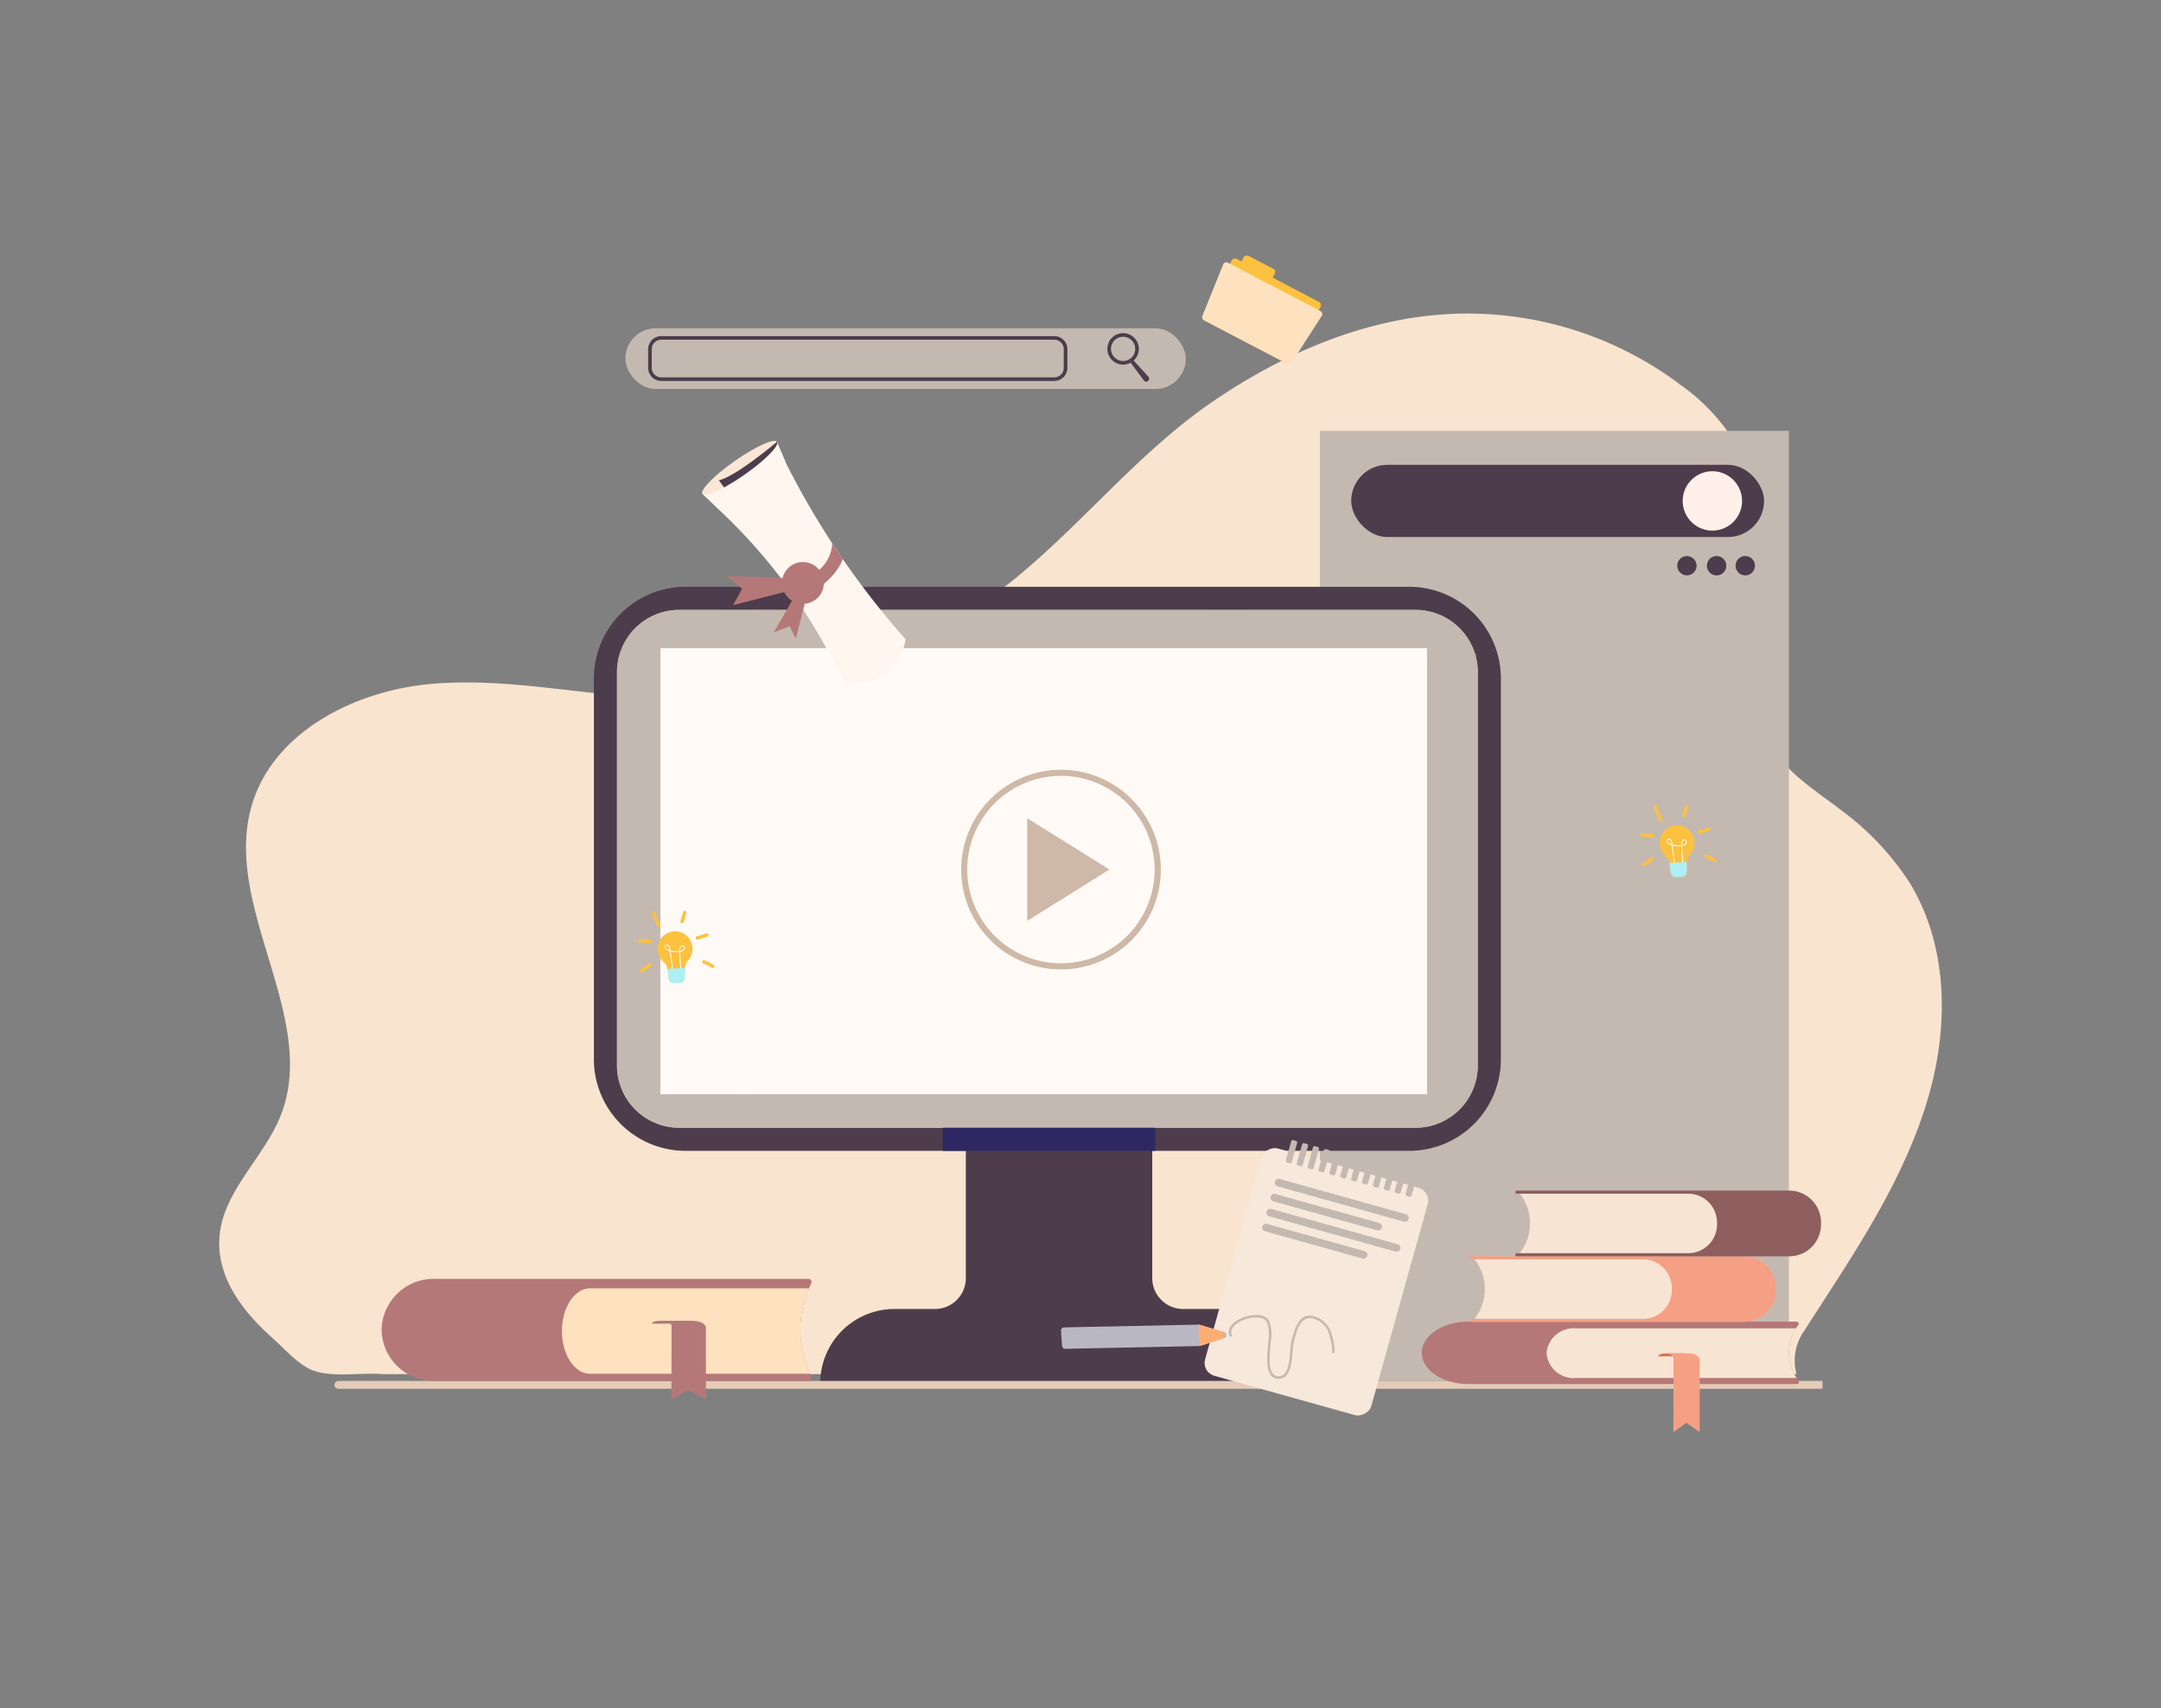 <svg xmlns="http://www.w3.org/2000/svg" xmlns:xlink="http://www.w3.org/1999/xlink" width="190.76" height="150.799" viewBox="0 0 190.76 150.799">
  <rect x="0" y="0" width="190.76" height="150.799" fill="#808080" stroke="none"/>
  <defs>
    <clipPath id="clip-path">
      <path id="Rectángulo_5469" data-name="Rectángulo 5469" d="M5.5,0H40.217a5.5,5.5,0,0,1,5.5,5.5V70.488a5.5,5.5,0,0,1-5.5,5.5H5.5A5.5,5.5,0,0,1,0,70.49V5.5A5.5,5.5,0,0,1,5.5,0Z" transform="translate(452.937 1153.528) rotate(90)" fill="#c4b9b0"/>
    </clipPath>
  </defs>
  <g id="Grupo_69797" data-name="Grupo 69797" transform="translate(-322.486 -1099.689)">
    <rect id="Rectángulo_5434" data-name="Rectángulo 5434" width="190.76" height="150.799" transform="translate(322.486 1099.689)" fill="none"/>
    <g id="Grupo_69796" data-name="Grupo 69796">
      <path id="Trazado_101537" data-name="Trazado 101537" d="M350.353,1220.746a2.938,2.938,0,0,1-.282-.1c-1.259-.483-2.421-1.855-3.411-2.731-2.669-2.36-5.209-5.519-4.773-9.31.451-3.917,3.919-6.766,5.373-10.432,3.415-8.613-5.045-18.238-2.61-27.177,1.806-6.627,9.106-10.345,15.95-10.937s13.671,1.1,20.537,1.283a47.382,47.382,0,0,0,31.18-10.765c6.112-5.063,10.927-11.221,17.574-15.68,6.222-4.173,13.393-7.213,20.957-7.506a31.253,31.253,0,0,1,20,6.282,17.41,17.41,0,0,1,6.05,7.538c1.431,3.893.781,8.193.331,12.316s-.6,8.587,1.619,12.088c1.529,2.409,3.872,3.838,6.076,5.527a24.621,24.621,0,0,1,6.059,6.352c3.389,5.433,3.554,12.4,1.855,18.574-2.135,7.759-6.813,14.434-11.087,21.1a4.563,4.563,0,0,0-.683,3.823H356.229C354.436,1220.834,352.105,1221.279,350.353,1220.746Z" fill="#f9e4cf"/>
      <g id="Grupo_69906" data-name="Grupo 69906">
        <g id="Grupo_69798" data-name="Grupo 69798">
          <path id="Trazado_101683" data-name="Trazado 101683" d="M430.869,1215.243h-3.944a2.727,2.727,0,0,1-2.726-2.726v-12.023l-16.455-.231v12.254a2.727,2.727,0,0,1-2.726,2.726h-3.573a6.553,6.553,0,0,0-6.553,6.552h42.53A6.553,6.553,0,0,0,430.869,1215.243Z" fill="#4d3c4b"/>
        </g>
        <g id="Grupo_69799" data-name="Grupo 69799">
          <rect id="Rectángulo_5464" data-name="Rectángulo 5464" width="41.404" height="83.866" transform="translate(438.995 1137.723)" fill="#c4b9b0"/>
        </g>
        <g id="Grupo_69803" data-name="Grupo 69803">
          <g id="Grupo_69800" data-name="Grupo 69800">
            <rect id="Rectángulo_5465" data-name="Rectángulo 5465" width="6.145" height="8.842" rx="0.3" transform="translate(428.521 1127.837) rotate(-62.396)" fill="#fcc13f"/>
          </g>
          <g id="Grupo_69801" data-name="Grupo 69801">
            <rect id="Rectángulo_5466" data-name="Rectángulo 5466" width="1.443" height="3.109" rx="0.3" transform="translate(431.742 1123.404) rotate(-62.397)" fill="#fcc13f"/>
          </g>
          <g id="Grupo_69802" data-name="Grupo 69802">
            <path id="Trazado_101684" data-name="Trazado 101684" d="M436.505,1131.7a.3.3,0,0,1-.391.1l-7.352-3.844a.3.3,0,0,1-.139-.379l1.841-4.546a.3.3,0,0,1,.417-.153l8.168,4.27a.306.306,0,0,1,.151.19.3.3,0,0,1-.038.239Z" fill="#fee2bf"/>
          </g>
        </g>
        <g id="Grupo_69804" data-name="Grupo 69804">
          <path id="Rectángulo_5467" data-name="Rectángulo 5467" d="M8.091,0H71.972a8.092,8.092,0,0,1,8.092,8.092V41.7a8.091,8.091,0,0,1-8.091,8.091H8.092A8.092,8.092,0,0,1,0,41.7V8.091A8.091,8.091,0,0,1,8.091,0Z" transform="translate(374.911 1151.49)" fill="#4d3c4b"/>
        </g>
        <g id="Grupo_69807" data-name="Grupo 69807">
          <g id="Grupo_69806" data-name="Grupo 69806">
            <path id="Rectángulo_5468" data-name="Rectángulo 5468" d="M5.5,0H40.217a5.5,5.5,0,0,1,5.5,5.5V70.488a5.5,5.5,0,0,1-5.5,5.5H5.5A5.5,5.5,0,0,1,0,70.49V5.5A5.5,5.5,0,0,1,5.5,0Z" transform="translate(452.937 1153.528) rotate(90)" fill="#c4b9b0"/>
            <g id="Grupo_69805" data-name="Grupo 69805" clip-path="url(#clip-path)">
              <path id="Trazado_101685" data-name="Trazado 101685" d="M389.5,1153.528l-12.554.12v-.12Z" fill="#c4b9b0"/>
              <path id="Trazado_101686" data-name="Trazado 101686" d="M432.61,1153.528l-55.662.531v-.412l12.554-.12Z" fill="#c4b9b0"/>
              <path id="Trazado_101687" data-name="Trazado 101687" d="M452.937,1153.745l-75.988.725v-.411l55.662-.531h20.326Z" fill="#c4b9b0"/>
              <path id="Trazado_101688" data-name="Trazado 101688" d="M452.937,1154.157l-75.988.725v-.412l75.988-.725Z" fill="#c4b9b0"/>
              <path id="Trazado_101689" data-name="Trazado 101689" d="M452.937,1154.568l-75.988.725v-.411l75.988-.725Z" fill="#c4b9b0"/>
              <path id="Trazado_101690" data-name="Trazado 101690" d="M452.937,1154.98l-75.988.725v-.412l75.988-.725Z" fill="#c4b9b0"/>
              <path id="Trazado_101691" data-name="Trazado 101691" d="M452.937,1155.391l-75.988.725v-.411l75.988-.725Z" fill="#c4b9b0"/>
              <path id="Trazado_101692" data-name="Trazado 101692" d="M452.937,1155.8l-75.988.725v-.412l75.988-.725Z" fill="#c4b9b0"/>
              <path id="Trazado_101693" data-name="Trazado 101693" d="M452.937,1156.214l-75.988.725v-.411l75.988-.725Z" fill="#c4b9b0"/>
              <path id="Trazado_101694" data-name="Trazado 101694" d="M452.937,1156.626l-75.988.725v-.412l75.988-.725Z" fill="#c4b9b0"/>
              <path id="Trazado_101695" data-name="Trazado 101695" d="M452.937,1157.038l-75.988.725v-.411l75.988-.725Z" fill="#c4b9b0"/>
              <path id="Trazado_101696" data-name="Trazado 101696" d="M452.937,1157.449l-75.988.725v-.412l75.988-.725Z" fill="#c4b9b0"/>
              <path id="Trazado_101697" data-name="Trazado 101697" d="M452.937,1157.861l-75.988.725v-.411l75.988-.725Z" fill="#c4b9b0"/>
              <path id="Trazado_101698" data-name="Trazado 101698" d="M452.937,1158.272l-75.988.725v-.412l75.988-.725Z" fill="#c4b9b0"/>
              <path id="Trazado_101699" data-name="Trazado 101699" d="M452.937,1158.684l-75.988.725V1159l75.988-.725Z" fill="#c4b9b0"/>
              <path id="Trazado_101700" data-name="Trazado 101700" d="M452.937,1159.1l-75.988.725v-.412l75.988-.725Z" fill="#c4b9b0"/>
              <path id="Trazado_101701" data-name="Trazado 101701" d="M452.937,1159.507l-75.988.725v-.411l75.988-.725Z" fill="#c4b9b0"/>
              <path id="Trazado_101702" data-name="Trazado 101702" d="M452.937,1159.919l-75.988.725v-.412l75.988-.725Z" fill="#c4b9b0"/>
              <path id="Trazado_101703" data-name="Trazado 101703" d="M452.937,1160.33l-75.988.725v-.411l75.988-.725Z" fill="#c4b9b0"/>
              <path id="Trazado_101704" data-name="Trazado 101704" d="M452.937,1160.742l-75.988.725v-.412l75.988-.725Z" fill="#c4b9b0"/>
              <path id="Trazado_101705" data-name="Trazado 101705" d="M452.937,1161.153l-75.988.725v-.411l75.988-.725Z" fill="#c4b9b0"/>
              <path id="Trazado_101706" data-name="Trazado 101706" d="M452.937,1161.565l-75.988.725v-.412l75.988-.725Z" fill="#c4b9b0"/>
              <path id="Trazado_101707" data-name="Trazado 101707" d="M452.937,1161.976l-75.988.725v-.411l75.988-.725Z" fill="#c4b9b0"/>
              <path id="Trazado_101708" data-name="Trazado 101708" d="M452.937,1162.388l-75.988.725v-.412l75.988-.725Z" fill="#c4b9b0"/>
              <path id="Trazado_101709" data-name="Trazado 101709" d="M452.937,1162.8l-75.988.725v-.411l75.988-.725Z" fill="#c4b9b0"/>
              <path id="Trazado_101710" data-name="Trazado 101710" d="M452.937,1163.211l-75.988.725v-.412l75.988-.725Z" fill="#c4b9b0"/>
              <path id="Trazado_101711" data-name="Trazado 101711" d="M452.937,1163.623l-75.988.725v-.411l75.988-.725Z" fill="#c4b9b0"/>
              <path id="Trazado_101712" data-name="Trazado 101712" d="M452.937,1164.034l-75.988.725v-.412l75.988-.725Z" fill="#c4b9b0"/>
              <path id="Trazado_101713" data-name="Trazado 101713" d="M452.937,1164.446l-75.988.725v-.411l75.988-.725Z" fill="#c4b9b0"/>
              <path id="Trazado_101714" data-name="Trazado 101714" d="M452.937,1164.857l-75.988.725v-.412l75.988-.725Z" fill="#c4b9b0"/>
              <path id="Trazado_101715" data-name="Trazado 101715" d="M452.937,1165.269l-75.988.725v-.411l75.988-.725Z" fill="#c4b9b0"/>
              <path id="Trazado_101716" data-name="Trazado 101716" d="M452.937,1165.68l-75.988.725v-.412l75.988-.725Z" fill="#c4b9b0"/>
              <path id="Trazado_101717" data-name="Trazado 101717" d="M452.937,1166.092l-75.988.725v-.411l75.988-.725Z" fill="#c4b9b0"/>
              <path id="Trazado_101718" data-name="Trazado 101718" d="M452.937,1166.5l-75.988.725v-.412l75.988-.725Z" fill="#c4b9b0"/>
              <path id="Trazado_101719" data-name="Trazado 101719" d="M452.937,1166.915l-75.988.725v-.411l75.988-.725Z" fill="#c4b9b0"/>
              <path id="Trazado_101720" data-name="Trazado 101720" d="M452.937,1167.327l-75.988.725v-.412l75.988-.725Z" fill="#c4b9b0"/>
              <path id="Trazado_101721" data-name="Trazado 101721" d="M452.937,1167.738l-75.988.725v-.411l75.988-.725Z" fill="#c4b9b0"/>
              <path id="Trazado_101722" data-name="Trazado 101722" d="M452.937,1168.15l-75.988.725v-.412l75.988-.725Z" fill="#c4b9b0"/>
              <path id="Trazado_101723" data-name="Trazado 101723" d="M452.937,1168.561l-75.988.725v-.411l75.988-.725Z" fill="#c4b9b0"/>
              <path id="Trazado_101724" data-name="Trazado 101724" d="M452.937,1168.973l-75.988.725v-.412l75.988-.725Z" fill="#c4b9b0"/>
              <path id="Trazado_101725" data-name="Trazado 101725" d="M452.937,1169.384l-75.988.725v-.411l75.988-.725Z" fill="#c4b9b0"/>
              <path id="Trazado_101726" data-name="Trazado 101726" d="M452.937,1169.8l-75.988.725v-.412l75.988-.725Z" fill="#c4b9b0"/>
              <path id="Trazado_101727" data-name="Trazado 101727" d="M452.937,1170.208l-75.988.725v-.411l75.988-.725Z" fill="#c4b9b0"/>
              <path id="Trazado_101728" data-name="Trazado 101728" d="M452.937,1170.619l-75.988.725v-.412l75.988-.725Z" fill="#c4b9b0"/>
              <path id="Trazado_101729" data-name="Trazado 101729" d="M452.937,1171.031l-75.988.725v-.411l75.988-.725Z" fill="#c4b9b0"/>
              <path id="Trazado_101730" data-name="Trazado 101730" d="M452.937,1171.442l-75.988.725v-.412l75.988-.725Z" fill="#c4b9b0"/>
              <path id="Trazado_101731" data-name="Trazado 101731" d="M452.937,1171.854l-75.988.725v-.411l75.988-.725Z" fill="#c4b9b0"/>
              <path id="Trazado_101732" data-name="Trazado 101732" d="M452.937,1172.265l-75.988.725v-.412l75.988-.725Z" fill="#c4b9b0"/>
              <path id="Trazado_101733" data-name="Trazado 101733" d="M452.937,1172.677l-75.988.726v-.412l75.988-.725Z" fill="#c4b9b0"/>
              <path id="Trazado_101734" data-name="Trazado 101734" d="M452.937,1173.089l-75.988.725v-.411l75.988-.726Z" fill="#c4b9b0"/>
              <path id="Trazado_101735" data-name="Trazado 101735" d="M452.937,1173.5l-75.988.726v-.412l75.988-.725Z" fill="#c4b9b0"/>
              <path id="Trazado_101736" data-name="Trazado 101736" d="M452.937,1173.912l-75.988.725v-.411l75.988-.726Z" fill="#c4b9b0"/>
              <path id="Trazado_101737" data-name="Trazado 101737" d="M452.937,1174.323l-75.988.726v-.412l75.988-.725Z" fill="#c4b9b0"/>
              <path id="Trazado_101738" data-name="Trazado 101738" d="M452.937,1174.735l-75.988.725v-.411l75.988-.726Z" fill="#c4b9b0"/>
              <path id="Trazado_101739" data-name="Trazado 101739" d="M452.937,1175.146l-75.988.726v-.412l75.988-.725Z" fill="#c4b9b0"/>
              <path id="Trazado_101740" data-name="Trazado 101740" d="M452.937,1175.558l-75.988.725v-.411l75.988-.726Z" fill="#c4b9b0"/>
              <path id="Trazado_101741" data-name="Trazado 101741" d="M452.937,1175.969l-75.988.726v-.412l75.988-.725Z" fill="#c4b9b0"/>
              <path id="Trazado_101742" data-name="Trazado 101742" d="M452.937,1176.381l-75.988.725v-.411l75.988-.726Z" fill="#c4b9b0"/>
              <path id="Trazado_101743" data-name="Trazado 101743" d="M452.937,1176.792l-75.988.726v-.412l75.988-.725Z" fill="#c4b9b0"/>
              <path id="Trazado_101744" data-name="Trazado 101744" d="M452.937,1177.2l-75.988.725v-.411l75.988-.726Z" fill="#c4b9b0"/>
              <path id="Trazado_101745" data-name="Trazado 101745" d="M452.937,1177.616l-75.988.726v-.412l75.988-.725Z" fill="#c4b9b0"/>
              <path id="Trazado_101746" data-name="Trazado 101746" d="M452.937,1178.027l-75.988.725v-.411l75.988-.726Z" fill="#c4b9b0"/>
              <path id="Trazado_101747" data-name="Trazado 101747" d="M452.937,1178.439l-75.988.726v-.412l75.988-.725Z" fill="#c4b9b0"/>
              <path id="Trazado_101748" data-name="Trazado 101748" d="M452.937,1178.85l-75.988.725v-.411l75.988-.726Z" fill="#c4b9b0"/>
              <path id="Trazado_101749" data-name="Trazado 101749" d="M452.937,1179.262l-75.988.726v-.412l75.988-.725Z" fill="#c4b9b0"/>
              <path id="Trazado_101750" data-name="Trazado 101750" d="M452.937,1179.673l-75.988.725v-.411l75.988-.726Z" fill="#c4b9b0"/>
              <path id="Trazado_101751" data-name="Trazado 101751" d="M452.937,1180.085l-75.988.726v-.412l75.988-.725Z" fill="#c4b9b0"/>
              <path id="Trazado_101752" data-name="Trazado 101752" d="M452.937,1180.5l-75.988.725v-.411l75.988-.726Z" fill="#c4b9b0"/>
              <path id="Trazado_101753" data-name="Trazado 101753" d="M452.937,1180.908l-75.988.726v-.412l75.988-.725Z" fill="#c4b9b0"/>
              <path id="Trazado_101754" data-name="Trazado 101754" d="M452.937,1181.32l-75.988.725v-.411l75.988-.726Z" fill="#c4b9b0"/>
              <path id="Trazado_101755" data-name="Trazado 101755" d="M452.937,1181.731l-75.988.725v-.412l75.988-.725Z" fill="#c4b9b0"/>
              <path id="Trazado_101756" data-name="Trazado 101756" d="M452.937,1182.143l-75.988.725v-.411l75.988-.725Z" fill="#c4b9b0"/>
              <path id="Trazado_101757" data-name="Trazado 101757" d="M452.937,1182.554l-75.988.725v-.412l75.988-.725Z" fill="#c4b9b0"/>
              <path id="Trazado_101758" data-name="Trazado 101758" d="M452.937,1182.966l-75.988.725v-.411l75.988-.725Z" fill="#c4b9b0"/>
              <path id="Trazado_101759" data-name="Trazado 101759" d="M452.937,1183.378l-75.988.725v-.412l75.988-.725Z" fill="#c4b9b0"/>
              <path id="Trazado_101760" data-name="Trazado 101760" d="M452.937,1183.789l-75.988.725v-.411l75.988-.725Z" fill="#c4b9b0"/>
              <path id="Trazado_101761" data-name="Trazado 101761" d="M452.937,1184.2l-75.988.725v-.412l75.988-.725Z" fill="#c4b9b0"/>
              <path id="Trazado_101762" data-name="Trazado 101762" d="M452.937,1184.612l-75.988.725v-.411l75.988-.725Z" fill="#c4b9b0"/>
              <path id="Trazado_101763" data-name="Trazado 101763" d="M452.937,1185.024l-75.988.725v-.412l75.988-.725Z" fill="#c4b9b0"/>
              <path id="Trazado_101764" data-name="Trazado 101764" d="M452.937,1185.435l-75.988.725v-.411l75.988-.725Z" fill="#c4b9b0"/>
              <path id="Trazado_101765" data-name="Trazado 101765" d="M452.937,1185.847l-75.988.725v-.412l75.988-.725Z" fill="#c4b9b0"/>
              <path id="Trazado_101766" data-name="Trazado 101766" d="M452.937,1186.258l-75.988.725v-.411l75.988-.725Z" fill="#c4b9b0"/>
              <path id="Trazado_101767" data-name="Trazado 101767" d="M452.937,1186.67l-75.988.725v-.412l75.988-.725Z" fill="#c4b9b0"/>
              <path id="Trazado_101768" data-name="Trazado 101768" d="M452.937,1187.082l-75.988.725v-.411l75.988-.725Z" fill="#c4b9b0"/>
              <path id="Trazado_101769" data-name="Trazado 101769" d="M452.937,1187.493l-75.988.725v-.412l75.988-.725Z" fill="#c4b9b0"/>
              <path id="Trazado_101770" data-name="Trazado 101770" d="M452.937,1187.9l-75.988.725v-.411l75.988-.725Z" fill="#c4b9b0"/>
              <path id="Trazado_101771" data-name="Trazado 101771" d="M452.937,1188.316l-75.988.725v-.412l75.988-.725Z" fill="#c4b9b0"/>
              <path id="Trazado_101772" data-name="Trazado 101772" d="M452.937,1188.728l-75.988.725v-.411l75.988-.725Z" fill="#c4b9b0"/>
              <path id="Trazado_101773" data-name="Trazado 101773" d="M452.937,1189.139l-75.988.725v-.412l75.988-.725Z" fill="#c4b9b0"/>
              <path id="Trazado_101774" data-name="Trazado 101774" d="M452.937,1189.551l-75.988.725v-.411l75.988-.725Z" fill="#c4b9b0"/>
              <path id="Trazado_101775" data-name="Trazado 101775" d="M452.937,1189.963l-75.988.725v-.412l75.988-.725Z" fill="#c4b9b0"/>
              <path id="Trazado_101776" data-name="Trazado 101776" d="M452.937,1190.374l-75.988.725v-.411l75.988-.725Z" fill="#c4b9b0"/>
              <path id="Trazado_101777" data-name="Trazado 101777" d="M452.937,1190.786l-75.988.725v-.412l75.988-.725Z" fill="#c4b9b0"/>
              <path id="Trazado_101778" data-name="Trazado 101778" d="M452.937,1191.2l-75.988.725v-.411l75.988-.725Z" fill="#c4b9b0"/>
              <path id="Trazado_101779" data-name="Trazado 101779" d="M452.937,1191.609l-75.988.725v-.412l75.988-.725Z" fill="#c4b9b0"/>
              <path id="Trazado_101780" data-name="Trazado 101780" d="M452.937,1192.02l-75.988.725v-.411l75.988-.725Z" fill="#c4b9b0"/>
              <path id="Trazado_101781" data-name="Trazado 101781" d="M452.937,1192.432l-75.988.725v-.412l75.988-.725Z" fill="#c4b9b0"/>
              <path id="Trazado_101782" data-name="Trazado 101782" d="M452.937,1192.843l-75.988.725v-.411l75.988-.725Z" fill="#c4b9b0"/>
              <path id="Trazado_101783" data-name="Trazado 101783" d="M452.937,1193.255l-75.988.725v-.412l75.988-.725Z" fill="#c4b9b0"/>
              <path id="Trazado_101784" data-name="Trazado 101784" d="M452.937,1193.667l-75.988.725v-.411l75.988-.725Z" fill="#c4b9b0"/>
              <path id="Trazado_101785" data-name="Trazado 101785" d="M452.937,1194.078l-75.988.725v-.412l75.988-.725Z" fill="#c4b9b0"/>
              <path id="Trazado_101786" data-name="Trazado 101786" d="M452.937,1194.49l-75.988.725v-.411l75.988-.725Z" fill="#c4b9b0"/>
              <path id="Trazado_101787" data-name="Trazado 101787" d="M452.937,1194.9l-75.988.725v-.412l75.988-.725Z" fill="#c4b9b0"/>
              <path id="Trazado_101788" data-name="Trazado 101788" d="M452.937,1195.313l-75.988.725v-.411l75.988-.725Z" fill="#c4b9b0"/>
              <path id="Trazado_101789" data-name="Trazado 101789" d="M452.937,1195.724l-75.988.725v-.412l75.988-.725Z" fill="#c4b9b0"/>
              <path id="Trazado_101790" data-name="Trazado 101790" d="M452.937,1196.136l-75.988.725v-.411l75.988-.725Z" fill="#c4b9b0"/>
              <path id="Trazado_101791" data-name="Trazado 101791" d="M452.937,1196.547l-75.988.725v-.412l75.988-.725Z" fill="#c4b9b0"/>
              <path id="Trazado_101792" data-name="Trazado 101792" d="M452.937,1196.959l-75.988.725v-.411l75.988-.725Z" fill="#c4b9b0"/>
              <path id="Trazado_101793" data-name="Trazado 101793" d="M376.948,1197.684l75.988-.725v2.285H376.948Z" fill="#c4b9b0"/>
            </g>
          </g>
        </g>
        <g id="Grupo_69808" data-name="Grupo 69808">
          <rect id="Rectángulo_5470" data-name="Rectángulo 5470" width="67.673" height="39.374" transform="translate(380.782 1156.908)" fill="#fffaf6"/>
        </g>
        <g id="Grupo_69809" data-name="Grupo 69809">
          <path id="Trazado_101794" data-name="Trazado 101794" d="M387.342,1215.915H369.276a2.3,2.3,0,0,0-2.252,2.337h0a2.3,2.3,0,0,0,2.252,2.336h18.067A4.636,4.636,0,0,1,387.342,1215.915Z" fill="#fae0b2"/>
        </g>
        <g id="Grupo_69811" data-name="Grupo 69811">
          <g id="Grupo_69810" data-name="Grupo 69810">
            <path id="Trazado_101795" data-name="Trazado 101795" d="M352.014,1221.939h0a.347.347,0,0,0,.347.348h131.01v-.695H352.361A.346.346,0,0,0,352.014,1221.939Z" fill="#e4cbb7"/>
          </g>
        </g>
        <g id="Grupo_69812" data-name="Grupo 69812">
          <rect id="Rectángulo_5471" data-name="Rectángulo 5471" width="36.445" height="6.374" rx="3.187" transform="translate(441.763 1140.722)" fill="#4d3c4b"/>
        </g>
        <g id="Grupo_69813" data-name="Grupo 69813">
          <circle id="Elipse_4637" data-name="Elipse 4637" cx="0.854" cy="0.854" r="0.854" transform="translate(470.542 1148.775)" fill="#4d3c4b"/>
        </g>
        <g id="Grupo_69814" data-name="Grupo 69814">
          <path id="Trazado_101796" data-name="Trazado 101796" d="M474.87,1149.629a.854.854,0,1,1-.854-.854A.854.854,0,0,1,474.87,1149.629Z" fill="#4d3c4b"/>
        </g>
        <g id="Grupo_69815" data-name="Grupo 69815">
          <path id="Trazado_101797" data-name="Trazado 101797" d="M477.4,1149.629a.854.854,0,1,1-.854-.854A.854.854,0,0,1,477.4,1149.629Z" fill="#4d3c4b"/>
        </g>
        <g id="Grupo_69816" data-name="Grupo 69816">
          <path id="Trazado_101798" data-name="Trazado 101798" d="M476.264,1143.909a2.62,2.62,0,1,1-2.62-2.62A2.62,2.62,0,0,1,476.264,1143.909Z" fill="#fff1e9"/>
        </g>
        <g id="Grupo_69817" data-name="Grupo 69817">
          <rect id="Rectángulo_5472" data-name="Rectángulo 5472" width="18.761" height="2.038" transform="translate(405.71 1199.244)" fill="#2d2861"/>
        </g>
        <g id="Grupo_69834" data-name="Grupo 69834">
          <g id="Grupo_69818" data-name="Grupo 69818">
            <path id="Trazado_101799" data-name="Trazado 101799" d="M470.437,1172.549a1.55,1.55,0,0,1,1.221,2.586,1.03,1.03,0,0,0-.261.669l-.02.85a.451.451,0,0,1-.424.439l-.518.029a.45.45,0,0,1-.471-.388c-.116-.847-.1-1.168-.451-1.478A1.55,1.55,0,0,1,470.437,1172.549Z" fill="#fcc13f"/>
          </g>
          <g id="Grupo_69820" data-name="Grupo 69820">
            <g id="Grupo_69819" data-name="Grupo 69819">
              <path id="Trazado_101800" data-name="Trazado 101800" d="M471.014,1176.106c-.069-.686-.118-1.445-.127-1.73a2.076,2.076,0,0,1-.757-.044c.085.566.156,1.14.211,1.708l-.074.007c-.056-.577-.128-1.16-.214-1.736a.684.684,0,0,1-.4-.231.271.271,0,0,1-.031-.21c.05-.185.276-.187.388-.034a.955.955,0,0,1,.113.417,1.988,1.988,0,0,0,.768.049.67.67,0,0,1,.1-.394c.277-.4.742.331-.024.458.007.222.054,1,.127,1.733Zm.031-2.156a.6.6,0,0,0-.085.341.436.436,0,0,0,.322-.173C471.368,1173.971,471.194,1173.733,471.045,1173.95Zm-1.3-.139a.167.167,0,0,0-.037.23.581.581,0,0,0,.33.19.8.8,0,0,0-.1-.351C469.9,1173.82,469.755,1173.807,469.747,1173.811Z" fill="#fff"/>
            </g>
          </g>
          <g id="Grupo_69821" data-name="Grupo 69821">
            <path id="Trazado_101801" data-name="Trazado 101801" d="M471.4,1175.783v.021l-.02.85a.451.451,0,0,1-.424.439l-.518.029a.45.45,0,0,1-.471-.388c-.052-.377-.077-.649-.12-.863Z" fill="#adeff7"/>
          </g>
          <g id="Grupo_69823" data-name="Grupo 69823">
            <g id="Grupo_69822" data-name="Grupo 69822">
              <path id="Trazado_101802" data-name="Trazado 101802" d="M471.28,1171.729l.234-.808a.147.147,0,0,0-.283-.082l-.234.808a.149.149,0,0,0,.1.183A.147.147,0,0,0,471.28,1171.729Z" fill="#fcc13f"/>
            </g>
          </g>
          <g id="Grupo_69825" data-name="Grupo 69825">
            <g id="Grupo_69824" data-name="Grupo 69824">
              <path id="Trazado_101803" data-name="Trazado 101803" d="M472.531,1173.279l.843-.267a.147.147,0,0,0-.089-.281l-.843.267a.147.147,0,0,0,.089.281Z" fill="#fcc13f"/>
            </g>
          </g>
          <g id="Grupo_69827" data-name="Grupo 69827">
            <g id="Grupo_69826" data-name="Grupo 69826">
              <path id="Trazado_101804" data-name="Trazado 101804" d="M473.972,1175.725a.147.147,0,0,0-.047-.2,4.792,4.792,0,0,0-.816-.41.148.148,0,0,0-.191.085.146.146,0,0,0,.084.19,4.514,4.514,0,0,1,.767.385A.148.148,0,0,0,473.972,1175.725Z" fill="#fcc13f"/>
            </g>
          </g>
          <g id="Grupo_69829" data-name="Grupo 69829">
            <g id="Grupo_69828" data-name="Grupo 69828">
              <path id="Trazado_101805" data-name="Trazado 101805" d="M469.147,1172.164a.148.148,0,0,0,.063-.2,5.579,5.579,0,0,1-.427-1.077.147.147,0,1,0-.284.079,5.937,5.937,0,0,0,.449,1.135A.147.147,0,0,0,469.147,1172.164Z" fill="#fcc13f"/>
            </g>
          </g>
          <g id="Grupo_69831" data-name="Grupo 69831">
            <g id="Grupo_69830" data-name="Grupo 69830">
              <path id="Trazado_101806" data-name="Trazado 101806" d="M468.508,1173.467a.148.148,0,0,0-.136-.158l-.954-.07a.147.147,0,1,0-.022.294l.954.07A.147.147,0,0,0,468.508,1173.467Z" fill="#fcc13f"/>
            </g>
          </g>
          <g id="Grupo_69833" data-name="Grupo 69833">
            <g id="Grupo_69832" data-name="Grupo 69832">
              <path id="Trazado_101807" data-name="Trazado 101807" d="M467.57,1176.173a.133.133,0,0,0,.038-.014,4.667,4.667,0,0,0,.815-.558.148.148,0,1,0-.192-.224,4.276,4.276,0,0,1-.763.523.147.147,0,0,0,.1.273Z" fill="#fcc13f"/>
            </g>
          </g>
        </g>
        <g id="Grupo_69851" data-name="Grupo 69851">
          <g id="Grupo_69835" data-name="Grupo 69835">
            <path id="Trazado_101808" data-name="Trazado 101808" d="M381.992,1181.9a1.55,1.55,0,0,1,1.222,2.586,1.034,1.034,0,0,0-.262.67l-.02.85a.449.449,0,0,1-.424.438l-.518.029a.45.45,0,0,1-.471-.388c-.116-.847-.1-1.168-.45-1.478A1.549,1.549,0,0,1,381.992,1181.9Z" fill="#fcc13f"/>
          </g>
          <g id="Grupo_69837" data-name="Grupo 69837">
            <g id="Grupo_69836" data-name="Grupo 69836">
              <path id="Trazado_101809" data-name="Trazado 101809" d="M382.569,1185.452c-.068-.686-.118-1.445-.127-1.729a2.069,2.069,0,0,1-.756-.045c.084.567.155,1.14.21,1.708l-.073.007c-.056-.577-.128-1.16-.215-1.735a.7.7,0,0,1-.4-.231.274.274,0,0,1-.031-.211c.051-.185.276-.187.388-.033a.946.946,0,0,1,.114.416,1.981,1.981,0,0,0,.767.049.672.672,0,0,1,.1-.394c.277-.4.742.331-.023.458.006.222.053,1,.126,1.733Zm.031-2.156a.6.6,0,0,0-.085.341.433.433,0,0,0,.322-.173C382.923,1183.317,382.749,1183.079,382.6,1183.3Zm-1.3-.139a.166.166,0,0,0-.037.23.574.574,0,0,0,.33.19.832.832,0,0,0-.1-.351A.3.3,0,0,0,381.3,1183.157Z" fill="#fff"/>
            </g>
          </g>
          <g id="Grupo_69838" data-name="Grupo 69838">
            <path id="Trazado_101810" data-name="Trazado 101810" d="M382.953,1185.129v.022l-.02.85a.449.449,0,0,1-.424.438l-.518.029a.45.45,0,0,1-.471-.388c-.051-.377-.076-.649-.119-.863Z" fill="#adeff7"/>
          </g>
          <g id="Grupo_69840" data-name="Grupo 69840">
            <g id="Grupo_69839" data-name="Grupo 69839">
              <path id="Trazado_101811" data-name="Trazado 101811" d="M382.836,1181.075l.234-.808a.148.148,0,0,0-.284-.082l-.234.808a.148.148,0,1,0,.284.082Z" fill="#fcc13f"/>
            </g>
          </g>
          <g id="Grupo_69842" data-name="Grupo 69842">
            <g id="Grupo_69841" data-name="Grupo 69841">
              <path id="Trazado_101812" data-name="Trazado 101812" d="M384.087,1182.625l.843-.267a.147.147,0,1,0-.089-.281l-.844.267a.148.148,0,1,0,.09.281Z" fill="#fcc13f"/>
            </g>
          </g>
          <g id="Grupo_69844" data-name="Grupo 69844">
            <g id="Grupo_69843" data-name="Grupo 69843">
              <path id="Trazado_101813" data-name="Trazado 101813" d="M385.527,1185.071a.147.147,0,0,0-.046-.2,4.8,4.8,0,0,0-.817-.41.149.149,0,0,0-.191.085.147.147,0,0,0,.084.19,4.54,4.54,0,0,1,.767.385A.147.147,0,0,0,385.527,1185.071Z" fill="#fcc13f"/>
            </g>
          </g>
          <g id="Grupo_69846" data-name="Grupo 69846">
            <g id="Grupo_69845" data-name="Grupo 69845">
              <path id="Trazado_101814" data-name="Trazado 101814" d="M380.7,1181.51a.146.146,0,0,0,.063-.2,5.619,5.619,0,0,1-.427-1.077.147.147,0,0,0-.181-.1.149.149,0,0,0-.1.182,5.873,5.873,0,0,0,.45,1.135A.146.146,0,0,0,380.7,1181.51Z" fill="#fcc13f"/>
            </g>
          </g>
          <g id="Grupo_69848" data-name="Grupo 69848">
            <g id="Grupo_69847" data-name="Grupo 69847">
              <path id="Trazado_101815" data-name="Trazado 101815" d="M380.063,1182.813a.148.148,0,0,0-.136-.158l-.954-.07a.147.147,0,0,0-.022.294l.955.07A.146.146,0,0,0,380.063,1182.813Z" fill="#fcc13f"/>
            </g>
          </g>
          <g id="Grupo_69850" data-name="Grupo 69850">
            <g id="Grupo_69849" data-name="Grupo 69849">
              <path id="Trazado_101816" data-name="Trazado 101816" d="M379.125,1185.52a.14.14,0,0,0,.038-.015,4.629,4.629,0,0,0,.815-.558.147.147,0,0,0-.191-.224,4.326,4.326,0,0,1-.764.523.148.148,0,0,0,.1.274Z" fill="#fcc13f"/>
            </g>
          </g>
        </g>
        <g id="Grupo_69852" data-name="Grupo 69852">
          <path id="Trazado_101817" data-name="Trazado 101817" d="M481.26,1216.6c.08-.111-.041-.24-.225-.24H452.1c-2.269,0-4.107,1.233-4.107,2.753h0c0,1.521,1.838,2.754,4.107,2.754h28.946c.184,0,.306-.13.225-.241h0A4.119,4.119,0,0,1,481.26,1216.6Z" fill="#b57878"/>
        </g>
        <g id="Grupo_69853" data-name="Grupo 69853">
          <path id="Trazado_101818" data-name="Trazado 101818" d="M481.029,1216.954H461.613a2.39,2.39,0,0,0-2.6,2.109v.159a2.391,2.391,0,0,0,2.6,2.109h19.458A4.06,4.06,0,0,1,481.029,1216.954Z" fill="#f7e4d3"/>
        </g>
        <g id="Grupo_69854" data-name="Grupo 69854">
          <path id="Trazado_101819" data-name="Trazado 101819" d="M452.656,1216.116h15.171a2.537,2.537,0,0,0,2.437-2.626h0a2.537,2.537,0,0,0-2.437-2.627H452.656a4.271,4.271,0,0,1,.108,5.1Z" fill="#f7e4d3"/>
        </g>
        <g id="Grupo_69855" data-name="Grupo 69855">
          <path id="Trazado_101820" data-name="Trazado 101820" d="M470.064,1213.49h0a2.55,2.55,0,0,0-2.464-2.627H452.38a.132.132,0,0,1-.127-.138h0a.131.131,0,0,1,.127-.134h24.144a2.813,2.813,0,0,1,2.719,2.9h0a2.814,2.814,0,0,1-2.719,2.9H452.38a.132.132,0,0,1-.127-.135h0a.132.132,0,0,1,.127-.138H467.6A2.55,2.55,0,0,0,470.064,1213.49Z" fill="#f5a084"/>
        </g>
        <g id="Grupo_69856" data-name="Grupo 69856">
          <path id="Trazado_101821" data-name="Trazado 101821" d="M456.647,1210.318h15.171a2.536,2.536,0,0,0,2.436-2.627h0a2.537,2.537,0,0,0-2.436-2.627H456.647a4.273,4.273,0,0,1,.108,5.1Z" fill="#f7e4d3"/>
        </g>
        <g id="Grupo_69857" data-name="Grupo 69857">
          <path id="Trazado_101822" data-name="Trazado 101822" d="M474.054,1207.691h0a2.55,2.55,0,0,0-2.464-2.627H456.371a.132.132,0,0,1-.128-.137h0a.132.132,0,0,1,.128-.135h24.143a2.814,2.814,0,0,1,2.72,2.9h0a2.814,2.814,0,0,1-2.72,2.9H456.371a.133.133,0,0,1-.128-.135h0a.133.133,0,0,1,.128-.138H471.59A2.549,2.549,0,0,0,474.054,1207.691Z" fill="#8e5e5e"/>
        </g>
        <g id="Grupo_69860" data-name="Grupo 69860">
          <g id="Grupo_69858" data-name="Grupo 69858">
            <path id="Trazado_101823" data-name="Trazado 101823" d="M471.139,1219.16h-1.624c-.349,0-.632.108-.632.242v.021h2.256Z" fill="#cf7653"/>
          </g>
          <g id="Grupo_69859" data-name="Grupo 69859">
            <path id="Trazado_101824" data-name="Trazado 101824" d="M472.524,1219.766c0-.335-.424-.606-.947-.606h-2.084c.4,0,.719.206.719.46l-.01,6.5,1.151-.836,1.173.836Z" fill="#f5a084"/>
          </g>
        </g>
        <g id="Grupo_69861" data-name="Grupo 69861">
          <path id="Trazado_101825" data-name="Trazado 101825" d="M394.1,1212.973a.275.275,0,0,0-.257-.392H360.852a4.6,4.6,0,0,0-4.682,4.505h0a4.6,4.6,0,0,0,4.682,4.506h33a.275.275,0,0,0,.257-.394h0A9.161,9.161,0,0,1,394.1,1212.973Z" fill="#b57878"/>
        </g>
        <g id="Grupo_69862" data-name="Grupo 69862">
          <path id="Trazado_101826" data-name="Trazado 101826" d="M393.895,1213.419h-19.32c-1.372,0-2.484,1.688-2.484,3.771h0c0,2.083,1.112,3.771,2.484,3.771H394A9.151,9.151,0,0,1,393.895,1213.419Z" fill="#fee2bf"/>
        </g>
        <g id="Grupo_69865" data-name="Grupo 69865">
          <g id="Grupo_69863" data-name="Grupo 69863">
            <path id="Trazado_101827" data-name="Trazado 101827" d="M382.983,1216.279h-2.129c-.458,0-.829.108-.829.242v.021h2.958Z" fill="#b57878"/>
          </g>
          <g id="Grupo_69864" data-name="Grupo 69864">
            <path id="Trazado_101828" data-name="Trazado 101828" d="M384.8,1216.885c0-.335-.556-.606-1.242-.606h-2.733c.52,0,.942.206.942.459l-.013,6.495,1.51-.835,1.539.835Z" fill="#b57878"/>
          </g>
        </g>
        <g id="Grupo_69866" data-name="Grupo 69866">
          <rect id="Rectángulo_5473" data-name="Rectángulo 5473" width="49.468" height="5.364" rx="2.682" transform="translate(377.693 1128.667)" fill="#c4b9b0"/>
        </g>
        <g id="Grupo_69868" data-name="Grupo 69868">
          <g id="Grupo_69867" data-name="Grupo 69867">
            <path id="Trazado_101829" data-name="Trazado 101829" d="M415.554,1133.32h-34.7a1.154,1.154,0,0,1-1.153-1.153v-1.655a1.154,1.154,0,0,1,1.153-1.153h34.7a1.154,1.154,0,0,1,1.153,1.153v1.655A1.154,1.154,0,0,1,415.554,1133.32Zm-34.7-3.642a.835.835,0,0,0-.834.834v1.655a.835.835,0,0,0,.834.834h34.7a.835.835,0,0,0,.834-.834v-1.655a.835.835,0,0,0-.834-.834Z" fill="#4d3c4b"/>
          </g>
        </g>
        <g id="Grupo_69870" data-name="Grupo 69870">
          <g id="Grupo_69869" data-name="Grupo 69869">
            <path id="Trazado_101830" data-name="Trazado 101830" d="M421.627,1131.876a1.389,1.389,0,1,1,1.389-1.389A1.39,1.39,0,0,1,421.627,1131.876Zm0-2.458a1.07,1.07,0,1,0,1.07,1.069A1.07,1.07,0,0,0,421.627,1129.418Z" fill="#4d3c4b"/>
          </g>
        </g>
        <g id="Grupo_69872" data-name="Grupo 69872">
          <g id="Grupo_69871" data-name="Grupo 69871">
            <path id="Trazado_101831" data-name="Trazado 101831" d="M423.447,1133.256l-1.243-1.667a.159.159,0,0,1,.246-.2l.01.011,1.4,1.552a.257.257,0,0,1-.382.344l-.015-.019Z" fill="#4d3c4b"/>
          </g>
        </g>
        <g id="Grupo_69896" data-name="Grupo 69896">
          <g id="Grupo_69873" data-name="Grupo 69873">
            <rect id="Rectángulo_5474" data-name="Rectángulo 5474" width="20.836" height="15.238" rx="1.174" transform="translate(428.547 1220.824) rotate(-74.381)" fill="#f6e8db"/>
          </g>
          <g id="Grupo_69874" data-name="Grupo 69874">
            <path id="Trazado_101832" data-name="Trazado 101832" d="M446.416,1207.531l-11.155-3.118a.338.338,0,0,1-.234-.416h0a.336.336,0,0,1,.415-.233l11.156,3.118a.336.336,0,0,1,.233.415h0A.336.336,0,0,1,446.416,1207.531Z" fill="#c4b9b0"/>
          </g>
          <g id="Grupo_69875" data-name="Grupo 69875">
            <path id="Trazado_101833" data-name="Trazado 101833" d="M444.05,1208.3l-9.159-2.561a.337.337,0,0,1-.234-.415h0a.338.338,0,0,1,.416-.234l9.158,2.561a.336.336,0,0,1,.234.415h0A.337.337,0,0,1,444.05,1208.3Z" fill="#c4b9b0"/>
          </g>
          <g id="Grupo_69876" data-name="Grupo 69876">
            <path id="Trazado_101834" data-name="Trazado 101834" d="M445.677,1210.176l-11.156-3.118a.337.337,0,0,1-.233-.415h0a.337.337,0,0,1,.415-.234l11.155,3.119a.337.337,0,0,1,.234.415h0A.336.336,0,0,1,445.677,1210.176Z" fill="#c4b9b0"/>
          </g>
          <g id="Grupo_69877" data-name="Grupo 69877">
            <path id="Trazado_101835" data-name="Trazado 101835" d="M442.761,1210.787l-8.609-2.406a.336.336,0,0,1-.234-.415h0a.336.336,0,0,1,.415-.234l8.61,2.407a.337.337,0,0,1,.234.415h0A.336.336,0,0,1,442.761,1210.787Z" fill="#c4b9b0"/>
          </g>
          <g id="Grupo_69890" data-name="Grupo 69890">
            <g id="Grupo_69878" data-name="Grupo 69878">
              <path id="Trazado_101836" data-name="Trazado 101836" d="M436.881,1200.4l-.225-.063a.151.151,0,0,0-.189.1l-.472,1.69a.151.151,0,0,0,.11.183l.224.062a.151.151,0,0,0,.19-.1l.472-1.689A.151.151,0,0,0,436.881,1200.4Z" fill="#c4b9b0"/>
            </g>
            <g id="Grupo_69879" data-name="Grupo 69879">
              <path id="Trazado_101837" data-name="Trazado 101837" d="M437.842,1200.668l-.225-.063a.15.15,0,0,0-.189.1l-.473,1.69a.152.152,0,0,0,.111.182l.224.063a.15.15,0,0,0,.189-.1l.473-1.69A.15.15,0,0,0,437.842,1200.668Z" fill="#c4b9b0"/>
            </g>
            <g id="Grupo_69880" data-name="Grupo 69880">
              <path id="Rectángulo_5475" data-name="Rectángulo 5475" d="M.155,0H1.892a.155.155,0,0,1,.155.155V.389a.156.156,0,0,1-.156.156H.155A.155.155,0,0,1,0,.389V.155A.155.155,0,0,1,.155,0Z" transform="translate(437.877 1202.803) rotate(-74.365)" fill="#c4b9b0"/>
            </g>
            <g id="Grupo_69881" data-name="Grupo 69881">
              <path id="Trazado_101838" data-name="Trazado 101838" d="M439.763,1201.2l-.225-.063a.151.151,0,0,0-.189.1l-.472,1.69a.15.15,0,0,0,.11.182l.225.063a.151.151,0,0,0,.189-.1l.473-1.69A.151.151,0,0,0,439.763,1201.2Z" fill="#c4b9b0"/>
            </g>
            <g id="Grupo_69882" data-name="Grupo 69882">
              <path id="Trazado_101839" data-name="Trazado 101839" d="M440.724,1201.473l-.225-.063a.152.152,0,0,0-.189.1l-.472,1.69a.15.15,0,0,0,.11.183l.225.063a.151.151,0,0,0,.189-.1l.472-1.69A.151.151,0,0,0,440.724,1201.473Z" fill="#c4b9b0"/>
            </g>
            <g id="Grupo_69883" data-name="Grupo 69883">
              <path id="Trazado_101840" data-name="Trazado 101840" d="M441.685,1201.742l-.225-.063a.151.151,0,0,0-.189.1l-.472,1.69a.15.15,0,0,0,.11.183l.225.062a.15.15,0,0,0,.189-.1l.472-1.689A.152.152,0,0,0,441.685,1201.742Z" fill="#c4b9b0"/>
            </g>
            <g id="Grupo_69884" data-name="Grupo 69884">
              <path id="Trazado_101841" data-name="Trazado 101841" d="M442.646,1202.011l-.225-.063a.151.151,0,0,0-.189.1l-.473,1.69a.151.151,0,0,0,.111.182l.224.063a.15.15,0,0,0,.189-.1l.473-1.69A.15.15,0,0,0,442.646,1202.011Z" fill="#c4b9b0"/>
            </g>
            <g id="Grupo_69885" data-name="Grupo 69885">
              <path id="Rectángulo_5476" data-name="Rectángulo 5476" d="M.156,0H1.892a.155.155,0,0,1,.155.155V.389a.155.155,0,0,1-.155.155H.156A.156.156,0,0,1,0,.389V.156A.156.156,0,0,1,.156,0Z" transform="translate(442.681 1204.146) rotate(-74.379)" fill="#c4b9b0"/>
            </g>
            <g id="Grupo_69886" data-name="Grupo 69886">
              <path id="Trazado_101842" data-name="Trazado 101842" d="M444.567,1202.548l-.224-.063a.152.152,0,0,0-.19.1l-.472,1.69a.15.15,0,0,0,.11.182l.225.063a.151.151,0,0,0,.189-.1l.473-1.69A.151.151,0,0,0,444.567,1202.548Z" fill="#c4b9b0"/>
            </g>
            <g id="Grupo_69887" data-name="Grupo 69887">
              <path id="Trazado_101843" data-name="Trazado 101843" d="M445.528,1202.816l-.225-.062a.151.151,0,0,0-.189.1l-.472,1.69a.151.151,0,0,0,.11.183l.225.063a.151.151,0,0,0,.189-.1l.472-1.69A.151.151,0,0,0,445.528,1202.816Z" fill="#c4b9b0"/>
            </g>
            <g id="Grupo_69888" data-name="Grupo 69888">
              <path id="Trazado_101844" data-name="Trazado 101844" d="M446.489,1203.085l-.225-.063a.151.151,0,0,0-.189.1l-.472,1.69a.151.151,0,0,0,.11.183l.225.062a.151.151,0,0,0,.189-.1l.472-1.69A.151.151,0,0,0,446.489,1203.085Z" fill="#c4b9b0"/>
            </g>
            <g id="Grupo_69889" data-name="Grupo 69889">
              <rect id="Rectángulo_5477" data-name="Rectángulo 5477" width="2.047" height="0.544" rx="0.155" transform="translate(446.524 1205.22) rotate(-74.381)" fill="#c4b9b0"/>
            </g>
          </g>
          <g id="Grupo_69893" data-name="Grupo 69893">
            <g id="Grupo_69891" data-name="Grupo 69891">
              <path id="Trazado_101845" data-name="Trazado 101845" d="M416.506,1218.759l11.858-.246a.253.253,0,0,0,.078-.013l2.13-.7a.267.267,0,0,0-.006-.51l-2.188-.657a.256.256,0,0,0-.082-.011l-11.888.245a.268.268,0,0,0-.261.285l.087,1.358A.267.267,0,0,0,416.506,1218.759Z" fill="#bab7c4"/>
            </g>
            <g id="Grupo_69892" data-name="Grupo 69892">
              <path id="Trazado_101846" data-name="Trazado 101846" d="M428.308,1216.62h.03l2.111.634.025.577-2.02.665A8.292,8.292,0,0,1,428.308,1216.62Z" fill="#feae72"/>
            </g>
          </g>
          <g id="Grupo_69895" data-name="Grupo 69895">
            <g id="Grupo_69894" data-name="Grupo 69894">
              <path id="Trazado_101847" data-name="Trazado 101847" d="M435.338,1221.4a.821.821,0,0,1-.6-.237c-.588-.59-.363-2.1-.279-3.217a2.981,2.981,0,0,0-.157-1.574c-.279-.526-1.391-.466-2.216-.084-.554.256-1.072.713-.867,1.226a.109.109,0,1,1-.2.081c-.219-.548.156-1.125.978-1.505.929-.43,2.149-.484,2.5.18a3.142,3.142,0,0,1,.181,1.692c-.08,1.062-.3,2.534.216,3.047a.633.633,0,0,0,.536.169c1.034-.092.864-2.222,1.038-2.985.254-1.124.666-2.522,1.8-2.356a2.256,2.256,0,0,1,1.795,1.733,5.222,5.222,0,0,1,.24,1.478.109.109,0,0,1-.109.108h0a.109.109,0,0,1-.108-.11,5.06,5.06,0,0,0-.231-1.414,2.028,2.028,0,0,0-1.617-1.58c-.988-.144-1.337,1.216-1.558,2.19C436.49,1219.059,436.717,1221.4,435.338,1221.4Z" fill="#c4b9b0"/>
            </g>
          </g>
        </g>
        <g id="Grupo_69771" data-name="Grupo 69771">
          <g id="Grupo_69769" data-name="Grupo 69769">
            <path id="Trazado_101546" data-name="Trazado 101546" d="M416.141,1185.264a8.811,8.811,0,1,1,8.816-8.816A8.811,8.811,0,0,1,416.141,1185.264Zm0-17.083a8.272,8.272,0,1,0,8.271,8.272h0a8.282,8.282,0,0,0-8.271-8.277Z" fill="#ceb8a7"/>
          </g>
          <g id="Grupo_69770" data-name="Grupo 69770">
            <path id="Trazado_101547" data-name="Trazado 101547" d="M413.163,1180.98v-9.06l7.256,4.527Z" fill="#ceb8a7"/>
          </g>
        </g>
        <g id="Grupo_69905" data-name="Grupo 69905">
          <g id="Grupo_69897" data-name="Grupo 69897">
            <path id="Trazado_101848" data-name="Trazado 101848" d="M384.5,1143.3l1.824,1.74a48.479,48.479,0,0,1,10.38,14.383l.28.592s4.776.422,5.443-3.9h0a72.231,72.231,0,0,1-10.488-15.4l-.863-2.02Z" fill="#fef6ef"/>
          </g>
          <g id="Grupo_69898" data-name="Grupo 69898">
            <path id="Trazado_101849" data-name="Trazado 101849" d="M391.072,1138.688c.234.336-1.047,1.635-2.862,2.9s-3.485,2.035-3.719,1.7,1.055-1.65,2.87-2.916S390.837,1138.351,391.072,1138.688Z" fill="#fae6d6"/>
          </g>
          <g id="Grupo_69899" data-name="Grupo 69899">
            <path id="Trazado_101850" data-name="Trazado 101850" d="M391.079,1138.7l-.006-.007s-3.636,3.078-5.135,3.392l.463.63a19.122,19.122,0,0,0,1.809-1.127C390,1140.337,391.276,1139.054,391.079,1138.7Z" fill="#4d3c4b"/>
          </g>
          <g id="Grupo_69904" data-name="Grupo 69904">
            <g id="Grupo_69900" data-name="Grupo 69900">
              <path id="Trazado_101851" data-name="Trazado 101851" d="M395.937,1147.636c.007.531-.2,2.821-4.006,3.777.25.341.5.685.738,1.033a6.118,6.118,0,0,0,3.984-2.894c.077-.149.171-.349.233-.5Q396.4,1148.348,395.937,1147.636Z" fill="#b57878"/>
            </g>
            <g id="Grupo_69901" data-name="Grupo 69901">
              <path id="Trazado_101852" data-name="Trazado 101852" d="M392.272,1150.736l-5.607-.2,1.329,1.128-.794,1.441,5.307-1.353Z" fill="#b57878"/>
            </g>
            <g id="Grupo_69902" data-name="Grupo 69902">
              <path id="Trazado_101853" data-name="Trazado 101853" d="M392.784,1152.04l-1.992,3.471,1.4-.534.54,1.1.936-3.65Z" fill="#b57878"/>
            </g>
            <g id="Grupo_69903" data-name="Grupo 69903">
              <path id="Trazado_101854" data-name="Trazado 101854" d="M393.544,1152.98a1.842,1.842,0,1,1,1.654-1.963A1.815,1.815,0,0,1,393.544,1152.98Z" fill="#b57878"/>
            </g>
          </g>
        </g>
      </g>
    </g>
  </g>
</svg>
